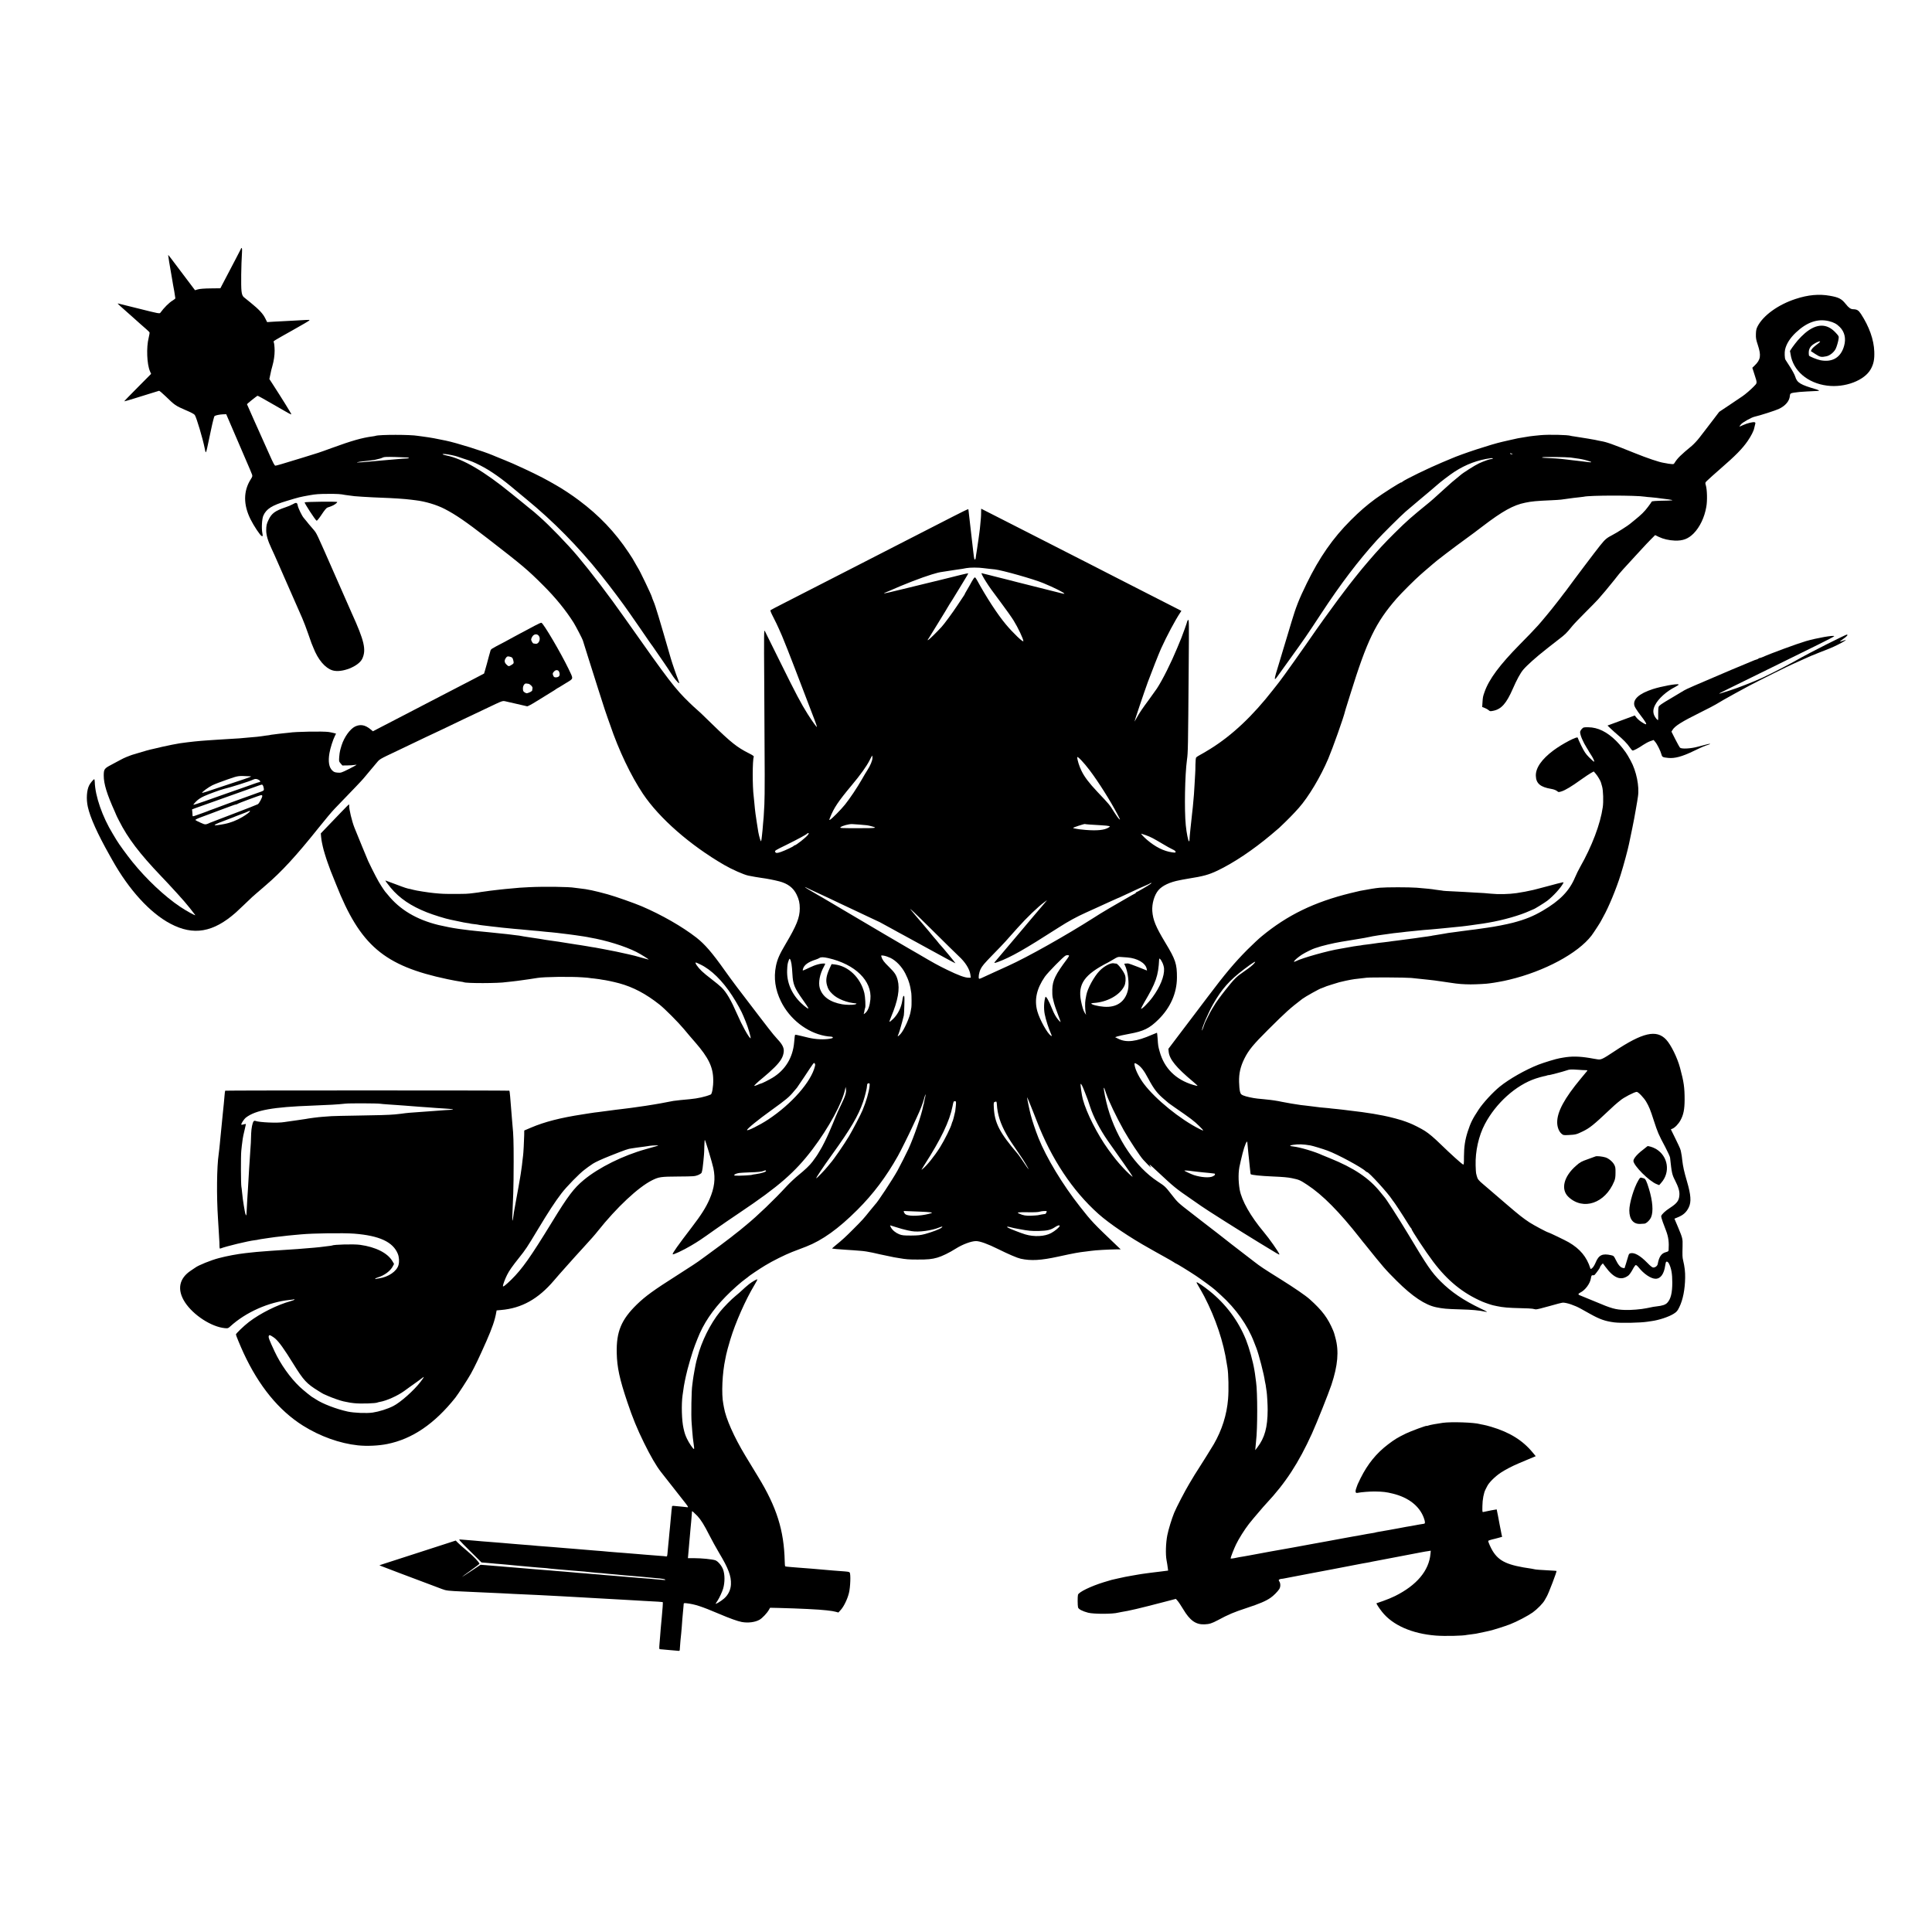 <?xml version="1.0" standalone="no"?>
<!DOCTYPE svg PUBLIC "-//W3C//DTD SVG 20010904//EN"
 "http://www.w3.org/TR/2001/REC-SVG-20010904/DTD/svg10.dtd">
<svg version="1.0" xmlns="http://www.w3.org/2000/svg"
 width="3300pt" height="3300pt" viewBox="0 0 3300 3300"
 preserveAspectRatio="xMidYMid meet">
<g transform="translate(0,3300) scale(0.1,-0.1)"
fill="#000000" stroke="none">
<path d="M4114 28747 c-5 -12 -42 -83 -81 -157 -115 -220 -220 -422 -246 -470
l-23 -44 -165 -2 c-106 -1 -182 -7 -216 -16 l-52 -15 -163 216 c-256 341 -293
389 -296 386 -2 -2 33 -221 52 -320 7 -38 16 -90 22 -129 3 -21 8 -48 10 -60
4 -20 13 -73 20 -108 6 -35 18 -114 19 -123 0 -5 -19 -22 -43 -36 -64 -38
-149 -123 -214 -212 -12 -16 -35 -12 -353 68 -187 46 -350 87 -363 90 -18 4
-13 -3 20 -32 24 -21 45 -40 48 -43 3 -3 43 -39 90 -80 47 -41 90 -79 96 -85
52 -48 179 -160 221 -196 28 -24 54 -50 57 -56 3 -7 -4 -50 -15 -95 -41 -163
-30 -447 22 -568 l20 -46 -231 -233 c-128 -128 -230 -234 -228 -236 2 -2 82
21 178 51 96 30 227 71 290 90 63 19 120 37 127 39 6 2 57 -41 114 -96 150
-147 170 -161 333 -231 95 -40 154 -71 163 -86 30 -44 137 -406 169 -567 13
-69 17 -78 24 -64 4 8 13 39 19 69 6 30 13 64 16 75 2 11 25 119 51 240 25
121 52 223 58 228 21 14 84 27 142 30 l58 2 198 -460 c247 -574 230 -534 243
-570 9 -27 7 -36 -23 -83 -126 -200 -127 -433 -2 -683 55 -111 163 -273 189
-284 21 -8 22 -3 12 51 -16 82 -7 242 17 296 51 116 147 176 397 251 221 67
222 67 400 99 94 17 160 22 305 22 163 1 215 -2 295 -18 11 -2 45 -6 75 -10
30 -4 69 -8 85 -11 40 -4 222 -16 315 -20 255 -10 372 -16 425 -20 33 -3 92
-8 130 -10 39 -3 81 -8 95 -10 14 -2 50 -7 80 -10 163 -19 357 -77 495 -148
191 -99 356 -212 735 -505 599 -464 680 -532 945 -797 213 -211 391 -431 524
-642 36 -58 151 -279 156 -300 2 -10 45 -146 95 -303 50 -157 127 -400 171
-540 91 -286 146 -455 159 -485 4 -11 23 -63 41 -115 147 -435 357 -874 562
-1180 280 -417 804 -876 1387 -1214 131 -76 332 -165 411 -182 54 -11 186 -35
224 -39 97 -13 202 -33 305 -59 146 -38 241 -110 297 -226 40 -82 54 -145 54
-237 -1 -158 -53 -289 -245 -613 -102 -172 -138 -255 -162 -370 -41 -205 -13
-403 86 -605 148 -301 440 -530 750 -589 36 -7 80 -12 98 -12 34 1 52 -20 24
-28 -86 -24 -234 -24 -352 -1 -14 3 -34 7 -45 9 -11 2 -67 16 -124 30 -57 14
-106 24 -108 22 -6 -5 -11 -41 -18 -130 -22 -260 -151 -472 -368 -604 -64 -39
-190 -102 -205 -102 -5 0 -22 -6 -38 -14 -16 -8 -40 -17 -54 -21 -24 -7 -23
-5 10 30 19 20 78 71 130 113 52 42 138 119 190 171 106 106 148 178 157 265
7 67 -22 126 -107 216 -34 36 -103 119 -153 185 -51 66 -122 158 -158 205
-346 450 -475 622 -584 776 -224 316 -345 455 -490 569 -242 188 -591 388
-934 535 -132 56 -448 167 -581 204 -226 62 -348 88 -476 101 -38 4 -78 9 -89
11 -86 17 -526 23 -780 10 -144 -7 -181 -10 -290 -21 -27 -3 -77 -7 -110 -10
-33 -3 -76 -8 -95 -10 -19 -3 -62 -8 -95 -11 -33 -3 -67 -8 -76 -9 -9 -2 -40
-6 -70 -10 -30 -3 -67 -8 -82 -11 -30 -6 -37 -7 -132 -19 -105 -13 -126 -14
-315 -14 -183 -1 -219 1 -355 14 -89 8 -311 43 -350 55 -16 5 -41 11 -55 14
-56 9 -92 21 -252 82 -92 35 -170 64 -173 64 -8 0 33 -57 90 -125 149 -179
345 -311 615 -418 113 -45 322 -110 410 -127 25 -5 87 -18 139 -29 51 -12 114
-24 140 -27 25 -3 48 -7 51 -9 3 -2 34 -6 70 -10 36 -4 67 -8 70 -10 3 -2 33
-6 65 -10 33 -4 71 -8 84 -10 14 -3 54 -7 90 -11 36 -3 73 -7 83 -9 9 -2 48
-6 85 -10 66 -6 107 -10 203 -20 25 -2 77 -7 115 -10 39 -3 86 -8 105 -10 19
-2 67 -7 106 -10 68 -5 119 -10 209 -20 22 -2 72 -7 110 -10 39 -4 81 -8 95
-10 14 -2 50 -6 80 -10 30 -3 72 -8 92 -11 21 -3 52 -7 70 -9 18 -2 51 -7 73
-10 50 -8 78 -12 135 -20 25 -3 52 -8 60 -10 8 -2 29 -7 45 -9 280 -48 595
-146 795 -246 75 -38 221 -129 208 -130 -4 0 -56 14 -115 31 -58 17 -114 32
-122 34 -9 2 -56 13 -106 25 -118 28 -293 64 -430 89 -60 11 -123 23 -140 26
-16 3 -46 8 -65 10 -19 3 -44 8 -56 10 -12 3 -39 7 -60 10 -21 3 -55 8 -74 12
-19 3 -44 7 -55 8 -11 1 -54 8 -95 15 -41 7 -84 14 -95 15 -11 1 -33 4 -50 8
-16 3 -50 9 -75 12 -25 3 -54 7 -65 9 -11 2 -42 7 -70 10 -84 12 -119 17 -135
21 -8 2 -35 7 -60 10 -25 3 -85 13 -135 20 -49 8 -108 17 -130 20 -22 4 -47 8
-55 10 -8 2 -42 7 -75 10 -33 3 -72 8 -86 11 -15 3 -49 7 -76 9 -27 2 -67 6
-89 9 -21 3 -68 8 -104 11 -36 4 -83 8 -105 11 -84 9 -132 13 -195 19 -103 10
-161 17 -265 31 -22 3 -52 7 -67 9 -84 11 -237 41 -338 65 -376 92 -662 263
-866 517 -22 26 -42 50 -45 53 -4 3 -34 48 -68 100 -50 76 -128 225 -222 422
-9 18 -196 474 -235 572 -43 108 -93 318 -89 374 1 12 -1 22 -4 22 -4 0 -61
-57 -128 -127 -67 -71 -174 -182 -238 -248 l-115 -120 5 -60 c3 -33 10 -78 15
-100 5 -22 11 -51 14 -65 8 -43 56 -202 83 -275 14 -38 32 -88 40 -110 7 -22
19 -51 25 -65 17 -40 24 -57 78 -194 413 -1046 820 -1393 1902 -1621 92 -19
191 -38 220 -41 29 -4 56 -8 60 -11 37 -21 599 -20 728 2 14 2 56 7 93 10 37
4 76 8 85 10 9 1 40 6 67 9 50 6 239 34 285 42 113 19 562 25 770 10 63 -4
117 -9 120 -11 3 -1 38 -6 78 -9 40 -4 78 -9 85 -11 7 -2 30 -6 52 -9 60 -7
189 -34 290 -61 239 -65 456 -179 690 -364 90 -71 319 -301 415 -416 93 -112
108 -129 195 -229 228 -262 306 -424 308 -641 2 -115 -20 -241 -42 -250 -96
-40 -221 -67 -356 -80 -134 -12 -214 -20 -285 -30 -14 -2 -61 -11 -105 -20
-44 -9 -91 -18 -105 -20 -14 -2 -63 -10 -110 -19 -74 -13 -205 -33 -345 -52
-22 -3 -51 -7 -65 -9 -14 -2 -50 -6 -80 -10 -30 -4 -66 -8 -80 -10 -14 -2 -52
-6 -85 -10 -32 -4 -66 -8 -75 -10 -8 -1 -42 -6 -75 -10 -32 -4 -67 -8 -77 -10
-9 -2 -43 -6 -75 -10 -32 -3 -98 -12 -148 -20 -49 -8 -103 -16 -120 -19 -380
-58 -653 -128 -885 -227 l-115 -49 -1 -78 c-1 -84 -14 -324 -19 -350 -1 -10
-6 -46 -10 -82 -3 -36 -8 -76 -10 -90 -2 -14 -6 -45 -10 -70 -3 -25 -8 -56
-10 -70 -3 -14 -7 -38 -9 -55 -10 -63 -46 -266 -75 -420 -32 -177 -40 -221
-47 -280 -3 -22 -8 -42 -11 -45 -5 -5 -2 96 14 465 4 94 7 339 7 545 0 339 -4
466 -19 608 -3 26 -7 74 -9 107 -11 137 -18 222 -21 260 -2 22 -7 83 -11 135
-4 52 -10 97 -14 100 -10 6 -4847 6 -4853 0 -3 -3 -8 -39 -11 -80 -5 -67 -17
-189 -31 -320 -4 -39 -26 -264 -41 -415 -2 -27 -7 -75 -10 -105 -3 -30 -7 -68
-9 -85 -1 -16 -5 -50 -9 -75 -33 -220 -38 -716 -12 -1110 2 -25 7 -106 11
-180 4 -74 9 -151 10 -170 2 -19 4 -64 4 -99 1 -56 3 -62 19 -56 93 37 471
128 584 141 29 3 56 8 59 10 4 2 27 6 50 9 24 3 85 12 134 20 88 13 120 17
240 30 33 4 71 8 85 10 14 2 61 7 105 10 44 4 98 9 120 11 207 19 719 26 905
12 431 -34 662 -141 745 -344 23 -56 28 -134 12 -192 -29 -107 -174 -206 -334
-228 -26 -3 -51 -8 -55 -11 -5 -2 -8 0 -8 5 0 5 19 15 43 22 112 33 217 111
258 192 l20 39 -27 46 c-82 140 -285 243 -553 280 -105 15 -452 6 -481 -12 -3
-2 -34 -6 -69 -10 -34 -4 -71 -8 -81 -10 -38 -7 -235 -25 -440 -40 -170 -12
-197 -14 -300 -20 -58 -4 -125 -8 -150 -10 -25 -2 -83 -6 -130 -10 -84 -6
-153 -12 -220 -20 -19 -2 -60 -7 -90 -10 -134 -15 -318 -49 -452 -85 -132 -34
-354 -124 -403 -163 -5 -4 -39 -26 -73 -49 -205 -135 -241 -329 -102 -543 143
-219 451 -419 680 -441 53 -5 57 -4 95 31 262 240 656 415 1013 451 37 3 70 8
74 11 5 2 8 0 8 -5 0 -5 -28 -16 -63 -26 -229 -63 -519 -207 -715 -357 -85
-65 -222 -197 -222 -213 0 -14 76 -198 131 -317 262 -565 602 -981 1014 -1240
292 -183 628 -304 940 -337 154 -16 351 -7 500 23 428 86 808 345 1163 791 48
61 212 314 265 409 69 125 140 273 267 560 96 218 145 360 167 490 3 17 6 31
6 32 1 0 36 4 77 7 351 30 634 188 902 503 40 48 138 159 217 247 136 153 165
185 285 316 148 162 193 213 246 280 325 408 692 751 927 869 118 59 151 63
453 65 260 2 278 3 332 24 33 14 59 31 63 42 12 37 22 101 30 195 3 39 8 88
10 110 3 22 5 88 6 148 2 59 5 107 8 107 9 0 128 -394 147 -485 37 -181 18
-333 -66 -528 -61 -141 -141 -268 -309 -487 -234 -306 -321 -429 -321 -453 0
-17 175 64 315 147 122 72 169 103 405 271 102 72 295 205 430 295 662 444
944 690 1239 1080 278 367 511 796 557 1026 l8 39 6 -35 c9 -59 -9 -119 -80
-265 -38 -77 -83 -176 -100 -220 -17 -44 -37 -93 -45 -110 -7 -16 -34 -79 -60
-140 -47 -109 -118 -252 -155 -310 -11 -16 -23 -37 -27 -45 -9 -20 -65 -101
-105 -153 -50 -65 -123 -135 -241 -231 -59 -48 -149 -133 -200 -188 -213 -232
-499 -506 -691 -663 -27 -22 -77 -63 -110 -91 -34 -27 -79 -63 -101 -79 -22
-17 -42 -33 -45 -36 -8 -9 -355 -268 -435 -324 -38 -27 -74 -53 -80 -58 -35
-29 -194 -134 -410 -271 -399 -253 -540 -356 -686 -497 -267 -261 -352 -465
-344 -829 5 -244 48 -445 181 -839 89 -266 169 -461 285 -696 111 -226 208
-393 289 -497 30 -38 93 -118 139 -177 46 -58 94 -119 107 -136 12 -16 70 -89
127 -162 93 -117 102 -131 78 -128 -14 2 -55 6 -91 10 -36 3 -89 8 -117 11
-40 5 -53 3 -54 -8 0 -7 -2 -20 -3 -28 -2 -8 -7 -51 -10 -95 -4 -44 -9 -96
-11 -115 -2 -19 -7 -69 -10 -110 -4 -41 -8 -86 -10 -100 -1 -14 -6 -63 -10
-110 -4 -47 -9 -92 -10 -100 -1 -8 -6 -56 -10 -107 -7 -85 -8 -91 -28 -88 -11
3 -59 7 -106 10 -47 3 -104 8 -126 10 -22 2 -74 6 -115 9 -41 4 -100 9 -130
11 -30 3 -91 8 -135 11 -44 3 -93 7 -110 9 -16 1 -70 5 -120 9 -49 4 -110 9
-135 11 -65 7 -166 15 -235 20 -56 4 -120 9 -240 20 -27 2 -86 7 -130 11 -44
3 -96 7 -115 9 -19 2 -73 6 -120 10 -47 3 -101 8 -120 10 -19 2 -78 7 -130 10
-52 3 -111 8 -130 10 -19 3 -66 7 -105 10 -38 3 -92 7 -120 9 -27 3 -88 7
-135 11 -47 3 -101 8 -120 10 -19 2 -71 7 -115 10 -44 3 -100 8 -125 10 -25 2
-81 7 -125 10 -75 5 -104 8 -237 20 -29 2 -84 7 -123 10 -38 3 -88 7 -109 9
-39 4 -38 3 160 -194 l199 -198 84 -7 c46 -3 98 -8 115 -10 17 -2 63 -7 101
-9 39 -3 90 -8 115 -10 25 -3 77 -8 115 -11 39 -4 86 -8 105 -10 19 -2 71 -7
115 -10 44 -3 91 -8 105 -10 14 -2 66 -6 115 -10 50 -3 109 -8 133 -10 23 -3
61 -7 85 -10 23 -2 74 -7 112 -10 81 -7 143 -12 240 -21 83 -8 102 -9 220 -18
50 -4 97 -9 105 -11 8 -2 60 -7 115 -11 55 -3 109 -8 120 -10 11 -2 54 -6 95
-9 41 -3 93 -7 115 -10 22 -2 72 -7 110 -11 73 -6 91 -8 215 -18 41 -4 98 -9
125 -11 93 -10 150 -15 210 -20 121 -10 160 -17 170 -27 9 -9 -22 -8 -170 7
-51 5 -150 14 -240 20 -38 3 -92 7 -120 10 -27 2 -84 7 -125 10 -41 3 -93 7
-115 10 -22 2 -76 6 -120 10 -44 3 -100 8 -125 10 -25 3 -79 7 -120 11 -90 6
-156 12 -230 19 -30 3 -89 7 -130 10 -41 3 -91 7 -110 10 -19 2 -71 7 -115 10
-44 3 -102 8 -130 10 -27 3 -79 7 -115 10 -100 7 -211 16 -251 20 -19 2 -73 7
-120 10 -46 4 -100 8 -119 10 -19 2 -73 6 -120 10 -47 3 -103 8 -125 10 -22 2
-74 7 -115 10 -41 3 -97 8 -125 10 -27 3 -87 7 -133 11 l-83 6 -160 -106 c-87
-58 -159 -104 -159 -102 0 2 68 52 150 111 82 59 150 110 150 113 0 23 -107
135 -212 222 -68 57 -139 119 -158 140 l-35 36 -160 -52 c-88 -28 -288 -93
-445 -144 -272 -87 -535 -173 -647 -209 l-52 -18 37 -15 c29 -13 475 -181 907
-343 33 -13 90 -34 127 -48 70 -27 107 -31 368 -42 74 -3 171 -8 215 -10 84
-4 273 -13 440 -20 55 -2 141 -7 190 -10 90 -5 255 -13 435 -20 98 -4 279 -14
385 -20 113 -7 290 -17 360 -20 39 -2 117 -6 175 -10 136 -8 316 -18 535 -30
50 -3 128 -8 175 -10 47 -3 123 -8 170 -10 229 -12 315 -17 320 -20 3 -2 3
-39 -1 -82 -3 -43 -10 -118 -14 -167 -4 -50 -8 -97 -10 -107 -2 -9 -6 -58 -10
-110 -3 -52 -8 -110 -10 -129 -2 -19 -7 -74 -10 -122 -7 -87 -6 -88 17 -89 13
0 30 -2 38 -3 8 -2 58 -6 110 -10 52 -4 114 -9 138 -12 36 -5 42 -3 43 13 4
69 20 258 25 283 2 14 6 66 10 115 3 50 7 106 9 125 2 19 7 69 10 110 4 41 8
91 10 110 2 19 4 41 4 48 1 9 14 11 49 7 143 -17 251 -52 548 -178 195 -83
322 -128 394 -142 109 -20 230 -4 305 39 47 28 125 110 158 167 l21 37 141 -3
c355 -9 706 -26 825 -41 92 -11 113 -14 156 -25 l45 -12 40 44 c53 58 114 184
140 289 25 98 33 330 12 351 -12 12 -24 14 -163 24 -47 3 -105 8 -130 10 -25
3 -76 7 -115 10 -78 6 -170 14 -230 20 -22 2 -80 7 -130 10 -49 4 -108 8 -130
10 -22 2 -76 7 -120 10 -43 3 -82 8 -84 11 -3 3 -6 42 -7 87 -12 526 -137 924
-454 1442 -57 94 -155 255 -218 359 -193 320 -334 636 -366 826 -3 19 -8 46
-11 60 -34 169 -18 528 35 770 5 25 12 56 14 70 6 33 39 155 71 260 86 286
261 681 410 928 32 51 54 96 51 99 -6 7 -88 -40 -141 -81 -33 -26 -91 -77
-165 -146 -9 -8 -38 -33 -65 -55 -72 -58 -201 -189 -266 -270 -167 -207 -316
-508 -385 -775 -8 -30 -16 -62 -19 -70 -12 -42 -54 -273 -60 -330 -4 -36 -8
-72 -10 -80 -14 -75 -22 -526 -11 -645 3 -27 8 -92 11 -144 4 -51 8 -101 10
-112 2 -10 6 -44 10 -76 3 -32 8 -70 11 -85 2 -16 1 -28 -3 -28 -15 0 -86 106
-119 176 -29 62 -39 91 -59 179 -30 128 -38 405 -16 562 23 164 26 182 40 248
6 28 14 64 17 80 24 119 113 422 154 525 10 25 31 77 45 115 97 251 257 491
482 720 107 110 266 251 343 305 19 13 37 27 40 31 10 12 196 138 290 194 124
76 340 183 460 230 52 20 160 62 240 92 277 108 553 306 875 628 270 269 492
564 692 920 41 72 196 384 237 475 16 36 51 112 79 170 70 150 107 243 133
340 13 47 23 76 23 65 1 -11 -3 -36 -8 -55 -6 -19 -12 -52 -16 -74 -3 -21 -7
-41 -10 -45 -2 -4 -6 -18 -8 -32 -28 -147 -155 -518 -249 -723 -27 -59 -155
-313 -188 -371 -86 -154 -346 -549 -379 -575 -3 -3 -44 -52 -91 -110 -109
-137 -131 -161 -280 -310 -133 -134 -194 -190 -303 -278 -37 -30 -66 -56 -65
-58 4 -3 98 -12 223 -20 55 -3 116 -7 137 -9 20 -2 77 -7 128 -10 50 -3 142
-17 203 -31 62 -14 119 -27 128 -29 134 -29 210 -45 239 -50 19 -3 60 -10 90
-15 115 -20 160 -24 310 -24 177 -1 247 6 341 33 80 23 204 83 316 154 114 72
263 128 344 128 65 1 201 -48 378 -136 177 -88 327 -152 386 -165 175 -38 343
-29 640 36 275 60 346 73 480 88 33 4 71 9 85 11 59 10 308 24 434 25 l69 0
-59 56 c-411 392 -435 417 -637 674 -298 378 -573 834 -708 1171 -51 128 -109
301 -134 399 -21 81 -65 294 -61 297 2 2 27 -56 56 -129 28 -73 58 -146 65
-163 7 -16 27 -68 45 -115 249 -645 609 -1188 1051 -1583 188 -168 540 -406
879 -594 30 -17 73 -41 95 -54 22 -12 96 -54 165 -92 69 -38 137 -78 152 -88
14 -11 29 -19 32 -19 9 0 229 -135 346 -213 97 -65 283 -201 322 -237 9 -8 54
-49 100 -90 258 -233 458 -515 567 -800 18 -47 36 -94 41 -105 40 -101 132
-456 145 -562 2 -11 5 -29 8 -40 3 -10 9 -42 12 -72 4 -30 9 -63 11 -75 6 -31
18 -232 17 -306 -1 -301 -50 -478 -176 -643 l-36 -47 5 58 c2 31 7 75 9 97 26
209 26 837 0 1010 -2 17 -7 50 -10 75 -3 25 -7 59 -10 75 -3 17 -7 41 -9 55
-25 151 -88 376 -143 515 -131 326 -345 612 -628 838 -101 80 -203 149 -215
145 -5 -2 9 -31 31 -65 21 -35 66 -114 99 -176 194 -374 331 -781 385 -1152 4
-22 8 -51 11 -65 18 -103 24 -382 11 -535 -22 -271 -104 -530 -244 -773 -29
-51 -216 -350 -279 -447 -21 -33 -43 -68 -49 -77 -5 -10 -46 -77 -90 -150 -76
-127 -219 -402 -259 -498 -41 -100 -98 -286 -117 -383 -26 -131 -32 -327 -13
-427 8 -41 17 -98 20 -126 l7 -51 -64 -8 c-35 -4 -71 -8 -79 -10 -8 -1 -42 -5
-75 -9 -33 -3 -69 -8 -81 -10 -11 -2 -45 -7 -75 -10 -30 -3 -65 -8 -79 -11
-14 -3 -38 -7 -55 -9 -16 -2 -68 -11 -115 -20 -47 -8 -96 -17 -110 -20 -14 -2
-68 -14 -120 -26 -52 -12 -102 -23 -110 -25 -8 -2 -69 -20 -135 -40 -221 -68
-430 -169 -442 -215 -8 -30 -7 -181 1 -215 8 -31 73 -65 171 -91 97 -25 421
-25 515 1 8 2 31 7 50 10 141 22 307 61 740 174 l195 51 30 -34 c17 -19 59
-83 95 -142 115 -194 216 -265 364 -259 83 3 126 17 226 70 186 100 274 137
490 208 225 74 331 119 413 176 49 33 119 104 148 148 23 35 24 96 2 129 -14
22 -14 27 -2 35 8 5 21 9 29 10 8 0 24 2 35 4 140 28 367 71 475 91 195 37
331 63 365 69 17 3 134 26 260 50 127 24 244 46 260 50 17 3 45 8 64 11 18 3
43 8 55 10 11 3 32 7 46 10 93 18 413 79 498 95 89 17 274 52 340 65 54 10 80
15 119 20 l42 7 -5 -54 c-26 -288 -235 -536 -604 -720 -52 -26 -144 -64 -205
-85 -60 -20 -111 -38 -113 -39 -6 -5 45 -84 96 -148 179 -226 510 -372 917
-404 152 -12 472 -5 535 12 8 2 40 6 70 9 30 4 66 8 80 11 60 12 78 15 130 27
30 6 57 12 60 13 3 1 21 5 40 9 74 17 267 78 354 112 120 47 304 144 386 202
78 56 178 158 205 210 10 20 26 48 35 62 28 44 175 429 167 437 -2 2 -51 5
-108 8 -148 7 -262 16 -270 21 -4 2 -24 6 -45 9 -412 58 -558 124 -669 305
-31 51 -75 150 -75 169 0 7 53 24 114 37 10 2 42 10 71 19 l53 15 -9 37 c-4
21 -11 54 -14 73 -3 19 -8 42 -10 50 -2 8 -6 29 -9 45 -10 59 -49 260 -51 263
-2 2 -162 -29 -223 -43 -23 -6 -23 -6 -21 102 1 110 24 227 53 281 8 15 20 38
26 51 29 64 136 171 236 237 74 49 201 115 299 156 22 9 98 41 168 71 l129 54
-53 64 c-170 206 -393 345 -707 438 -54 16 -116 32 -138 35 -21 4 -46 8 -54
11 -99 29 -487 42 -635 22 -105 -15 -222 -36 -249 -47 -14 -5 -26 -8 -26 -5 0
10 -271 -90 -354 -130 -147 -72 -191 -99 -306 -186 -200 -152 -347 -333 -469
-576 -28 -56 -51 -104 -51 -107 0 -2 -5 -17 -12 -33 -33 -82 -31 -121 7 -113
63 13 221 26 305 24 129 -2 191 -9 299 -36 268 -65 455 -211 530 -411 26 -71
27 -102 4 -104 -16 -1 -126 -21 -216 -38 -15 -2 -55 -10 -90 -15 -34 -6 -93
-17 -132 -25 -38 -7 -86 -16 -105 -19 -19 -3 -46 -8 -60 -11 -35 -7 -128 -23
-174 -30 -21 -3 -41 -7 -45 -9 -3 -3 -26 -7 -49 -11 -39 -5 -155 -26 -222 -39
-14 -3 -65 -12 -115 -20 -49 -9 -101 -18 -115 -21 -14 -3 -38 -8 -55 -10 -16
-3 -138 -26 -270 -50 -132 -24 -253 -46 -270 -49 -30 -5 -232 -42 -271 -50
-12 -2 -37 -7 -55 -10 -66 -10 -705 -126 -749 -136 -25 -5 -63 -12 -85 -15
-69 -11 -98 -16 -162 -30 -35 -7 -63 -9 -63 -4 0 18 55 160 93 239 47 98 146
255 220 350 43 55 86 106 242 288 11 13 36 41 55 61 329 351 553 696 780 1196
87 193 281 680 331 828 111 334 132 578 69 807 -23 85 -23 86 -37 120 -91 217
-186 344 -402 538 -69 62 -260 193 -487 335 -309 193 -353 222 -470 313 -56
44 -164 126 -239 184 -75 58 -142 110 -149 115 -6 6 -60 48 -121 95 -60 46
-112 87 -115 90 -3 3 -32 25 -65 50 -33 25 -121 93 -197 152 -75 58 -152 118
-170 132 -239 185 -240 185 -348 324 -105 135 -110 139 -236 222 -373 244
-697 722 -850 1253 -35 121 -78 336 -69 345 5 5 6 4 39 -94 42 -126 173 -400
301 -629 85 -153 285 -456 334 -506 9 -8 32 -33 52 -55 19 -21 46 -48 59 -59
l24 -20 -18 29 c-29 45 -10 31 134 -104 274 -256 307 -283 571 -464 85 -58
159 -109 164 -114 55 -42 692 -445 995 -629 129 -78 261 -158 292 -177 41 -25
55 -30 51 -18 -16 43 -175 270 -266 377 -226 270 -377 535 -412 726 -26 150
-25 317 5 429 5 19 11 46 13 60 3 14 17 72 31 128 36 144 81 243 82 185 1 -22
14 -157 19 -198 2 -16 6 -58 10 -92 3 -35 8 -80 10 -100 3 -21 7 -62 10 -92 2
-29 6 -55 8 -57 14 -14 165 -30 372 -39 187 -8 260 -15 330 -29 125 -26 140
-32 263 -113 264 -173 549 -461 907 -917 17 -21 38 -48 47 -60 10 -11 21 -25
26 -31 333 -415 350 -434 551 -635 266 -265 484 -410 672 -449 117 -24 178
-30 404 -36 215 -6 325 -16 440 -41 45 -10 27 3 -82 54 -298 143 -506 284
-688 467 -154 155 -226 260 -555 810 -168 279 -384 615 -409 635 -3 3 -31 37
-62 76 -192 240 -451 414 -864 581 -60 24 -119 48 -130 53 -123 58 -382 135
-494 147 -70 7 -71 18 -4 28 91 14 175 11 297 -10 40 -7 217 -61 292 -89 174
-64 587 -288 650 -351 8 -8 19 -15 24 -15 31 0 359 -360 429 -470 8 -14 18
-27 22 -30 10 -8 179 -266 239 -365 30 -49 58 -91 63 -93 4 -2 7 -8 7 -13 0
-23 244 -393 369 -558 245 -326 509 -541 841 -684 43 -19 158 -58 185 -63 11
-2 40 -8 65 -14 102 -22 195 -30 415 -35 88 -1 174 -6 190 -9 17 -4 41 -9 55
-11 15 -3 111 20 232 55 113 33 219 60 235 60 68 -1 200 -46 301 -102 32 -17
107 -59 167 -93 162 -90 250 -121 405 -142 111 -15 448 -8 570 11 14 3 44 7
67 10 127 16 301 74 383 127 50 32 63 47 94 111 62 125 97 305 100 503 2 99
-8 185 -35 299 -12 49 -13 78 -9 246 3 120 1 130 -75 313 l-64 151 56 23 c96
39 149 87 189 170 45 93 37 212 -30 441 -51 175 -68 251 -82 370 -2 26 -7 56
-8 67 -2 11 -7 38 -11 60 -9 53 -9 55 -98 238 l-77 157 24 10 c43 16 105 80
140 144 52 94 70 187 71 351 0 210 -13 304 -78 545 -46 173 -155 394 -237 482
-165 177 -401 123 -890 -203 -194 -129 -223 -142 -278 -134 -26 5 -54 9 -62
10 -8 2 -44 7 -80 14 -177 29 -310 31 -450 6 -14 -3 -39 -7 -57 -10 -58 -9
-268 -73 -364 -110 -222 -87 -498 -243 -662 -376 -118 -96 -283 -275 -359
-390 -107 -162 -138 -225 -188 -378 -45 -140 -63 -256 -64 -423 0 -130 -2
-145 -16 -138 -32 17 -210 178 -380 343 -114 111 -196 181 -270 229 -60 39
-213 117 -270 137 -19 7 -44 17 -55 21 -64 27 -278 84 -390 105 -16 3 -41 8
-55 10 -14 3 -40 8 -59 11 -18 3 -43 8 -55 10 -63 12 -304 45 -436 59 -30 3
-66 8 -80 10 -14 2 -54 6 -90 10 -36 3 -81 8 -100 10 -33 5 -55 7 -200 20 -30
3 -66 8 -80 10 -14 2 -50 7 -80 10 -30 4 -71 8 -90 11 -19 2 -55 7 -80 9 -58
7 -273 43 -325 55 -39 9 -74 15 -132 24 -27 5 -76 10 -180 21 -27 3 -73 7
-103 10 -84 9 -196 34 -244 54 -39 17 -44 24 -56 68 -7 26 -14 100 -15 163 -4
143 23 261 90 397 72 145 150 240 404 493 315 313 371 363 586 528 50 38 308
182 327 182 3 0 23 8 44 17 22 9 41 17 44 18 3 1 43 14 90 29 97 32 161 49
240 65 127 26 148 29 355 51 84 8 656 5 760 -4 73 -7 247 -25 295 -31 75 -8
146 -17 160 -20 8 -2 38 -6 65 -9 28 -4 95 -14 150 -22 132 -21 218 -27 345
-28 104 0 286 10 325 18 11 2 43 7 70 10 28 4 57 9 65 11 8 2 33 6 55 10 22 3
87 17 145 31 600 143 1172 450 1405 754 37 49 165 246 165 255 0 1 16 32 36
67 90 158 224 482 297 718 52 165 124 435 141 520 2 14 12 59 21 100 21 98 55
264 69 340 2 14 13 77 25 140 11 63 23 131 26 150 3 19 9 58 13 85 27 172 -27
437 -126 615 -14 25 -34 61 -45 80 -36 66 -130 185 -202 256 -156 154 -311
230 -474 232 -81 1 -85 0 -113 -30 -15 -16 -28 -40 -28 -52 0 -53 49 -168 116
-274 19 -29 34 -54 34 -57 0 -2 12 -21 26 -42 42 -61 76 -133 63 -133 -7 0
-44 33 -84 73 -61 62 -82 94 -134 198 -33 69 -61 130 -61 137 0 35 -259 -99
-416 -216 -200 -149 -305 -300 -300 -434 4 -130 77 -192 263 -223 44 -7 85
-23 106 -42 16 -15 22 -15 71 0 65 21 173 86 331 200 66 47 142 98 169 113
l49 27 34 -39 c30 -34 82 -121 89 -149 2 -5 11 -37 20 -70 19 -65 25 -259 11
-353 -41 -287 -184 -665 -387 -1022 -27 -47 -65 -125 -86 -175 -97 -232 -258
-398 -554 -571 -161 -94 -296 -149 -504 -204 -102 -27 -326 -71 -436 -85 -25
-3 -56 -8 -70 -10 -14 -2 -45 -7 -70 -10 -25 -3 -56 -8 -70 -10 -14 -2 -51 -7
-83 -10 -32 -4 -66 -8 -75 -10 -10 -2 -45 -6 -77 -10 -33 -4 -68 -9 -79 -11
-10 -2 -44 -6 -75 -10 -31 -3 -65 -8 -76 -10 -11 -3 -36 -7 -55 -10 -19 -2
-46 -7 -60 -10 -32 -6 -65 -11 -115 -19 -22 -3 -47 -7 -55 -10 -8 -2 -37 -6
-65 -10 -27 -3 -77 -10 -110 -15 -33 -5 -76 -11 -95 -14 -47 -7 -267 -36 -310
-41 -78 -9 -126 -16 -150 -20 -14 -2 -54 -7 -90 -11 -36 -3 -72 -7 -80 -9 -8
-1 -40 -6 -70 -10 -30 -4 -62 -9 -70 -10 -8 -2 -44 -6 -80 -10 -36 -4 -67 -8
-70 -10 -3 -1 -32 -6 -65 -9 -33 -4 -67 -9 -75 -11 -8 -2 -31 -6 -50 -9 -19
-3 -60 -10 -90 -16 -30 -6 -71 -13 -90 -16 -195 -30 -645 -156 -753 -211 -81
-41 -5 41 103 112 56 36 191 102 224 110 6 1 18 5 26 8 73 28 292 80 421 101
19 3 77 12 129 21 52 9 106 18 120 20 85 13 220 37 250 45 19 5 53 11 75 14
22 3 49 7 60 10 11 2 43 7 70 10 28 4 64 9 80 11 86 13 117 17 245 30 36 4 72
9 80 10 8 2 53 6 100 10 47 4 92 8 100 10 8 2 53 6 100 10 47 3 99 8 115 9 17
2 66 6 110 10 44 4 96 9 115 11 19 2 60 6 90 9 126 12 177 17 210 21 19 3 58
7 85 10 28 4 61 8 75 10 14 2 61 9 105 15 44 6 92 12 108 15 15 3 55 10 90 15
253 43 540 125 705 201 35 16 65 29 67 29 12 0 187 109 235 145 101 78 229
218 272 299 9 17 8 18 -23 12 -19 -3 -118 -29 -221 -57 -102 -27 -195 -52
-205 -54 -10 -3 -38 -9 -63 -16 -69 -17 -200 -42 -285 -54 -131 -19 -311 -23
-435 -10 -100 10 -132 12 -290 20 -74 4 -151 8 -170 10 -19 2 -107 6 -195 10
-88 4 -162 8 -165 10 -3 1 -30 6 -61 9 -31 4 -65 8 -75 10 -45 9 -165 21 -314
33 -132 10 -517 10 -630 0 -70 -6 -177 -23 -335 -53 -11 -2 -86 -20 -165 -39
-622 -153 -1081 -376 -1520 -739 -47 -38 -155 -140 -241 -225 -219 -220 -383
-415 -685 -816 -67 -88 -167 -221 -223 -295 -56 -74 -179 -236 -273 -360
l-170 -225 5 -51 c13 -127 130 -271 415 -508 45 -38 80 -71 78 -73 -2 -3 -37
5 -77 17 -296 89 -492 284 -570 568 -26 92 -27 103 -35 225 -4 53 -9 97 -11
97 -3 0 -39 -15 -81 -33 -274 -120 -440 -140 -580 -70 l-54 27 38 13 c20 7
112 27 203 44 247 45 345 93 498 244 205 202 315 450 317 715 1 237 -23 308
-200 601 -161 267 -210 385 -221 538 -8 125 34 272 103 354 66 79 197 141 364
172 14 3 36 7 50 10 14 3 54 10 90 16 267 42 356 67 506 138 277 132 608 354
913 610 68 57 132 111 141 120 146 138 245 239 337 343 166 188 371 531 502
840 77 182 262 702 286 808 2 8 8 29 13 45 6 17 40 126 76 243 288 927 434
1228 795 1642 78 89 311 322 401 400 34 30 68 60 74 65 6 6 40 35 76 65 36 30
67 57 70 60 27 29 372 292 550 420 80 58 213 156 295 220 339 259 526 363 726
403 113 24 195 31 444 42 72 3 148 8 170 11 52 6 183 24 213 29 13 2 53 7 90
10 37 4 74 8 82 10 97 26 900 26 1050 1 14 -3 59 -7 100 -10 41 -4 86 -8 100
-10 14 -2 50 -7 80 -11 205 -24 233 -32 120 -35 -230 -5 -284 -8 -288 -20 -2
-6 -30 -46 -62 -88 -63 -84 -115 -134 -230 -227 -41 -33 -77 -62 -80 -65 -18
-19 -228 -153 -290 -184 -106 -55 -130 -74 -218 -184 -69 -85 -445 -583 -587
-778 -11 -15 -25 -32 -30 -38 -6 -6 -22 -27 -35 -46 -13 -19 -27 -37 -30 -40
-3 -3 -34 -42 -68 -87 -66 -87 -252 -312 -311 -377 -94 -102 -171 -183 -313
-326 -342 -348 -524 -592 -600 -810 -28 -79 -29 -87 -35 -176 l-5 -80 44 -17
c25 -10 55 -27 67 -38 21 -20 27 -20 77 -10 139 27 226 126 335 376 67 154
130 270 179 327 61 72 221 216 384 343 22 17 44 35 50 40 6 6 72 57 146 114
147 113 148 115 260 251 24 30 124 134 220 230 97 96 196 198 220 225 85 96
170 198 235 280 17 21 35 43 40 49 6 6 23 29 40 51 39 53 153 181 310 349 17
18 70 76 119 129 49 54 120 129 158 167 l70 70 61 -30 c77 -37 174 -60 275
-64 138 -5 230 30 322 123 105 107 185 273 216 454 19 105 14 292 -8 367 -13
43 -13 45 17 75 27 27 136 125 234 210 256 222 374 342 464 473 58 84 103 173
111 218 3 16 10 44 15 62 8 27 7 34 -6 39 -25 10 -130 -16 -197 -47 -33 -16
-62 -27 -64 -26 -2 2 11 20 28 40 30 34 178 117 230 128 93 21 357 106 415
133 111 53 179 132 188 220 5 52 4 51 167 70 27 3 200 13 318 18 26 1 10 13
-35 27 -270 78 -327 112 -358 216 -10 33 -50 107 -90 169 -39 61 -75 115 -78
122 -13 22 -17 124 -6 171 22 98 85 197 185 292 188 177 370 240 562 195 83
-20 135 -47 188 -101 82 -82 109 -196 74 -320 -54 -198 -197 -286 -401 -248
-62 12 -198 67 -200 82 -13 94 10 148 83 196 55 36 114 57 107 38 -2 -5 -32
-31 -66 -56 -34 -25 -69 -58 -77 -74 l-15 -29 78 -51 c80 -52 100 -56 188 -38
59 12 127 67 158 126 18 35 45 128 51 176 5 39 3 44 -51 102 -149 161 -325
159 -522 -7 -37 -31 -94 -88 -126 -126 -64 -76 -138 -180 -132 -186 2 -2 6
-24 10 -49 41 -280 290 -495 625 -537 303 -39 636 87 744 280 50 89 66 169 61
302 -7 203 -87 427 -228 643 -42 63 -67 78 -132 80 -44 1 -76 24 -130 92 -68
86 -119 112 -269 138 -184 33 -372 16 -584 -54 -298 -97 -553 -281 -650 -468
-21 -41 -27 -67 -29 -132 -2 -70 3 -96 34 -190 58 -177 47 -249 -55 -347 l-40
-39 34 -106 c53 -165 54 -149 -13 -218 -52 -53 -138 -127 -189 -162 -11 -7
-104 -70 -208 -140 l-190 -127 -115 -151 c-64 -83 -126 -164 -138 -180 -23
-31 -34 -44 -84 -109 -36 -47 -97 -112 -130 -140 -190 -157 -244 -210 -293
-288 -16 -27 -20 -28 -69 -22 -29 3 -59 7 -67 10 -8 2 -31 6 -51 9 -77 11
-284 81 -499 168 -384 155 -479 188 -576 204 -21 3 -42 8 -45 9 -9 6 -317 58
-414 71 -22 2 -46 7 -53 9 -51 18 -374 25 -517 12 -184 -18 -190 -19 -385 -53
-14 -3 -74 -16 -135 -30 -60 -14 -118 -27 -127 -29 -197 -44 -699 -209 -883
-290 -16 -7 -86 -37 -155 -65 -226 -94 -634 -293 -674 -328 -10 -10 -19 -15
-20 -12 -3 11 -318 -189 -444 -282 -150 -111 -267 -212 -418 -363 -305 -304
-537 -637 -753 -1080 -133 -272 -184 -402 -261 -660 -34 -115 -68 -228 -75
-250 -7 -22 -36 -119 -65 -215 -28 -96 -62 -209 -75 -250 -87 -277 -90 -309
-16 -202 22 31 128 179 235 327 211 293 262 366 501 730 336 512 633 903 955
1259 90 100 399 407 490 487 47 41 153 131 235 199 83 68 152 126 155 130 3 3
32 28 65 55 33 28 71 60 85 73 47 44 225 179 295 224 196 127 398 202 623 232
17 2 32 0 32 -5 0 -5 -9 -9 -20 -9 -29 0 -132 -36 -217 -75 -69 -32 -276 -163
-318 -202 -11 -10 -43 -36 -70 -58 -51 -40 -81 -66 -190 -165 -200 -182 -240
-217 -264 -236 -331 -270 -378 -311 -599 -529 -159 -157 -291 -299 -445 -479
-99 -116 -121 -143 -175 -210 -31 -39 -62 -78 -69 -86 -66 -83 -108 -137 -159
-205 -32 -44 -61 -82 -64 -85 -3 -3 -20 -25 -38 -50 -18 -25 -56 -77 -85 -116
-61 -83 -62 -84 -174 -239 -47 -66 -105 -147 -128 -180 -195 -284 -580 -827
-635 -895 -11 -14 -57 -73 -103 -131 -349 -448 -699 -778 -1072 -1010 -66 -41
-145 -88 -175 -103 -30 -16 -60 -35 -67 -43 -7 -9 -12 -56 -13 -121 0 -59 -2
-134 -5 -167 -2 -33 -6 -112 -10 -175 -8 -145 -13 -211 -20 -277 -3 -29 -7
-79 -10 -110 -3 -32 -8 -80 -12 -108 -3 -27 -7 -61 -8 -75 -5 -57 -16 -157
-20 -185 -7 -64 -18 -181 -17 -197 0 -10 -3 -18 -8 -18 -13 0 -42 141 -55 275
-26 262 -15 856 20 1115 18 128 19 176 30 1604 6 731 5 799 -9 787 -9 -8 -16
-18 -16 -24 0 -11 -82 -240 -100 -282 -5 -11 -37 -87 -70 -170 -104 -252 -251
-547 -348 -695 -20 -30 -80 -113 -132 -185 -118 -159 -167 -232 -210 -310 -18
-33 -36 -63 -39 -68 -9 -9 161 495 226 673 62 168 189 490 225 570 101 222
241 485 331 620 l17 26 -178 91 c-97 50 -298 152 -447 228 -148 76 -360 184
-470 240 -110 56 -310 159 -445 228 -390 198 -729 372 -945 482 -110 56 -365
186 -567 289 l-368 187 -1 -63 c0 -35 -2 -79 -4 -98 -2 -19 -6 -69 -10 -110
-3 -41 -10 -102 -15 -135 -5 -33 -12 -82 -15 -110 -10 -77 -13 -95 -25 -170
-6 -38 -14 -87 -17 -108 -3 -21 -6 -46 -7 -55 -2 -9 -8 -18 -14 -20 -6 -2 -13
20 -17 55 -4 32 -8 69 -10 83 -2 14 -7 52 -10 85 -3 33 -10 92 -15 130 -8 61
-29 246 -47 410 -2 28 -6 59 -8 70 -2 11 -4 24 -4 28 -1 5 -121 -53 -268 -129
-512 -262 -659 -337 -818 -419 -151 -78 -316 -162 -825 -423 -350 -178 -801
-410 -1250 -640 -113 -57 -210 -109 -217 -114 -8 -6 5 -40 47 -121 32 -62 75
-150 95 -197 21 -47 45 -103 55 -125 21 -47 163 -406 192 -485 11 -30 24 -64
29 -75 7 -17 178 -463 333 -870 25 -65 43 -121 41 -123 -5 -6 -82 101 -158
221 -111 175 -204 351 -466 882 -136 275 -255 516 -265 535 -16 33 -17 -6 -11
-920 10 -1560 10 -1846 2 -2040 -5 -102 -10 -198 -12 -215 -2 -16 -6 -66 -10
-110 -3 -44 -8 -93 -9 -110 -2 -16 -7 -64 -11 -105 -4 -41 -10 -81 -14 -88 -6
-11 -32 74 -47 153 -9 50 -43 275 -49 320 -3 28 -8 66 -10 85 -3 19 -7 67 -10
105 -3 39 -8 84 -10 100 -23 173 -22 619 1 679 4 11 -18 27 -88 62 -196 99
-300 181 -621 494 -207 202 -208 202 -267 254 -25 21 -79 71 -120 111 -251
243 -344 364 -1102 1440 -279 396 -568 776 -810 1065 -172 205 -492 535 -653
675 -44 38 -85 74 -91 80 -6 5 -25 21 -43 35 -18 14 -38 30 -44 35 -7 6 -59
49 -117 96 -58 47 -141 114 -184 149 -463 379 -831 595 -1113 651 -72 15 -84
29 -20 24 45 -3 179 -31 212 -44 11 -5 56 -20 100 -34 139 -44 177 -60 290
-117 175 -89 369 -225 604 -425 20 -17 101 -84 181 -150 462 -379 887 -810
1276 -1296 166 -207 381 -494 492 -656 7 -10 76 -110 155 -223 78 -113 155
-226 172 -250 16 -25 32 -47 35 -50 4 -3 40 -54 81 -115 42 -60 107 -155 145
-210 38 -55 92 -136 119 -180 49 -79 120 -165 136 -165 4 0 -3 27 -17 61 -31
76 -99 274 -124 359 -199 688 -262 899 -295 975 -16 37 -27 67 -30 80 -9 37
-212 461 -235 490 -4 6 -19 30 -32 55 -55 100 -71 125 -130 213 -233 350 -504
634 -847 890 -119 90 -289 202 -391 259 -25 14 -77 44 -116 66 -132 75 -350
182 -619 302 -35 16 -234 98 -290 120 -11 4 -36 15 -55 23 -164 70 -618 212
-805 251 -124 26 -175 36 -205 41 -19 3 -60 10 -90 15 -30 5 -77 12 -105 15
-27 3 -61 8 -75 10 -124 23 -654 23 -722 1 -7 -3 -31 -7 -53 -10 -181 -24
-351 -72 -705 -201 -209 -77 -236 -85 -485 -161 -348 -107 -450 -137 -469
-138 -15 -1 -36 39 -107 199 -49 110 -96 214 -103 230 -8 17 -42 93 -76 170
-34 77 -72 160 -83 185 -60 135 -117 263 -117 265 0 8 171 145 181 145 7 0
116 -60 243 -134 302 -175 327 -189 333 -182 5 4 -154 261 -323 522 l-52 80
15 70 c8 38 16 76 18 84 1 8 10 40 19 70 25 89 38 180 38 260 -1 72 -8 135
-17 151 -8 11 10 22 315 193 162 90 296 169 298 175 2 7 -16 9 -60 6 -35 -2
-115 -7 -178 -10 -207 -10 -274 -14 -381 -20 l-105 -7 -33 66 c-38 78 -107
151 -250 267 -57 46 -109 89 -116 94 -21 18 -33 49 -39 105 -10 92 -6 433 9
667 4 67 -4 85 -21 50z m21711 -3497 c19 -8 19 -9 -2 -9 -12 -1 -25 4 -28 9
-7 12 2 12 30 0z m-18868 -64 c44 -4 35 -16 -13 -17 -27 -1 -58 -3 -69 -4 -20
-3 -116 -11 -235 -20 -36 -3 -83 -7 -105 -9 -47 -5 -172 -16 -235 -21 -25 -2
-81 -7 -125 -11 -135 -11 -82 6 65 21 66 7 139 16 160 20 70 15 116 28 139 40
21 11 62 13 211 9 102 -3 195 -7 207 -8z m19868 -1 c28 -4 91 -13 142 -20 79
-13 116 -22 202 -51 8 -2 12 -7 9 -9 -4 -4 -44 0 -198 20 -19 2 -78 9 -130 15
-52 6 -108 13 -125 15 -68 9 -214 20 -350 25 -41 2 -45 3 -25 10 26 8 390 4
475 -5z m-10020 -1890 c17 -2 55 -6 85 -10 30 -3 78 -8 105 -11 129 -15 659
-165 825 -234 187 -77 360 -164 360 -181 0 -3 -24 0 -52 8 -62 16 -726 183
-748 188 -8 2 -87 22 -175 45 -88 23 -169 43 -180 45 -11 3 -73 18 -138 35
-65 16 -120 30 -122 30 -8 0 32 -77 73 -140 62 -98 93 -142 258 -362 89 -119
186 -256 216 -305 75 -120 168 -317 168 -354 0 -29 -177 139 -300 287 -141
168 -335 466 -491 753 -13 25 -29 46 -35 48 -12 4 -32 -26 -92 -137 -20 -36
-46 -82 -59 -102 -13 -21 -23 -40 -23 -43 0 -3 -8 -18 -19 -33 -10 -15 -60
-90 -111 -167 -82 -124 -224 -317 -269 -365 -80 -87 -190 -195 -215 -213 -30
-21 -29 -17 5 33 9 14 70 112 135 219 66 107 129 210 141 230 13 20 26 43 30
51 4 8 23 40 42 70 20 30 41 64 48 75 6 11 63 103 125 204 131 214 149 244
144 248 -2 2 -57 -10 -122 -26 -100 -26 -583 -144 -635 -156 -8 -2 -163 -40
-344 -84 -180 -45 -330 -79 -333 -76 -3 2 4 8 14 11 10 4 44 18 74 31 243 109
554 229 725 281 99 30 123 36 200 47 39 5 143 21 195 30 14 2 48 7 75 11 28 3
82 12 120 20 64 12 210 12 300 -1z m-1903 -3241 c0 -44 -35 -129 -85 -206 -19
-29 -63 -102 -97 -163 -81 -141 -202 -322 -286 -427 -67 -84 -222 -241 -255
-259 -18 -9 -18 -8 0 38 64 163 139 275 367 548 151 180 257 329 305 424 24
49 45 87 47 86 2 -2 3 -20 4 -41z m3709 -209 c150 -198 353 -520 474 -750 49
-93 54 -106 31 -85 -15 14 -56 70 -90 125 -76 123 -72 118 -282 340 -141 150
-220 253 -271 358 -39 77 -73 189 -73 233 1 26 113 -91 211 -221z m-3926 -930
c119 -9 135 -11 196 -27 116 -31 96 -34 -226 -34 -286 0 -314 1 -300 15 24 25
144 57 200 55 28 -2 86 -6 130 -9z m3929 1 c42 -3 130 -8 194 -12 64 -3 125
-10 137 -14 18 -7 17 -9 -15 -28 -67 -41 -193 -53 -384 -38 -50 5 -98 9 -107
11 -9 2 -38 7 -63 10 -25 4 -46 10 -46 14 0 8 192 71 201 66 3 -2 40 -6 83 -9z
m-4813 -175 c-33 -45 -205 -181 -230 -181 -5 0 -11 -4 -13 -8 -4 -11 -148 -79
-217 -103 -69 -24 -88 -24 -101 1 -10 19 3 27 186 116 202 100 350 180 360
195 3 5 12 9 20 9 12 0 11 -6 -5 -29z m5771 -7 c82 -29 134 -57 290 -150 59
-36 132 -76 162 -90 37 -17 56 -31 56 -43 0 -16 -6 -17 -62 -9 -139 19 -285
92 -427 214 -54 46 -108 104 -97 104 2 0 38 -12 78 -26z m83 -830 c-32 -25
-236 -144 -246 -144 -5 0 -9 -4 -9 -10 0 -5 -4 -10 -9 -10 -4 0 -86 -46 -182
-102 -96 -55 -217 -126 -269 -156 -52 -30 -120 -71 -150 -90 -30 -19 -71 -45
-90 -57 -494 -315 -1152 -685 -1485 -835 -27 -13 -77 -35 -110 -50 -33 -15
-82 -38 -110 -50 -67 -30 -192 -88 -233 -107 -18 -9 -35 -13 -39 -10 -15 16
-2 104 26 163 25 52 61 95 199 237 93 94 195 201 227 237 32 36 72 81 89 100
18 19 70 78 116 130 161 180 350 362 465 446 l40 29 -50 -60 c-27 -33 -52 -62
-55 -65 -3 -3 -55 -63 -115 -135 -60 -71 -114 -135 -120 -142 -5 -6 -26 -31
-46 -55 -38 -44 -324 -383 -362 -428 -12 -14 -44 -52 -72 -85 -27 -33 -58 -69
-67 -79 -26 -29 -16 -30 48 -7 228 86 440 206 1039 590 162 104 307 183 465
254 89 39 162 73 249 113 51 24 95 44 96 44 2 0 46 20 99 45 53 25 99 45 101
45 3 0 38 15 77 34 40 19 102 48 138 64 36 17 101 47 144 67 44 20 103 46 130
57 28 12 55 25 61 30 5 4 14 8 20 8 5 0 1 -8 -10 -16z m-5805 -102 c69 -32
181 -84 295 -137 39 -18 122 -57 185 -88 63 -30 185 -87 270 -127 85 -40 215
-101 288 -136 74 -35 135 -64 137 -64 2 0 44 -23 220 -120 28 -15 75 -41 105
-58 30 -16 75 -41 100 -54 25 -14 77 -42 115 -63 39 -21 88 -48 110 -60 22
-12 67 -37 100 -55 129 -70 197 -107 368 -201 97 -53 177 -95 177 -92 0 7
-236 292 -259 313 -9 8 -28 31 -42 50 -15 19 -41 51 -59 70 -17 19 -41 48 -53
63 -12 16 -27 34 -32 40 -6 7 -60 71 -120 142 -60 72 -112 132 -115 135 -3 3
-38 46 -79 95 -51 62 54 -37 345 -325 230 -229 442 -436 469 -461 112 -102
186 -219 200 -316 l7 -53 -39 0 c-62 0 -178 43 -368 136 -156 76 -225 114
-490 270 -77 45 -156 91 -175 101 -74 42 -639 374 -915 538 -335 199 -531 315
-560 331 -11 6 -36 20 -55 31 -19 11 -75 44 -125 73 -83 48 -139 87 -90 63 11
-6 49 -24 85 -41z m4410 -1124 c3 -4 -11 -28 -31 -55 -202 -270 -250 -367
-255 -523 -2 -52 1 -115 7 -140 6 -25 12 -52 14 -60 10 -48 43 -146 81 -243
24 -61 42 -112 40 -114 -2 -2 -20 15 -41 39 -38 45 -72 105 -104 185 -52 133
-106 228 -115 203 -25 -73 -30 -204 -11 -295 19 -97 66 -242 111 -343 13 -31
13 -32 -4 -23 -58 31 -194 275 -234 419 -54 194 -12 385 129 589 50 72 323
350 356 362 23 9 50 8 57 -1z m-3052 -39 c96 -46 194 -148 254 -264 58 -113
86 -204 104 -340 5 -41 6 -215 1 -240 -3 -11 -8 -42 -12 -70 -14 -100 -115
-324 -174 -387 -37 -40 -58 -50 -42 -20 13 23 45 128 72 232 11 47 24 94 27
105 3 11 7 91 9 178 4 128 2 157 -9 157 -10 0 -18 -25 -26 -81 -17 -116 -74
-231 -154 -311 -34 -33 -64 -56 -65 -51 -2 5 11 43 28 84 117 278 152 475 112
629 -24 88 -50 128 -148 224 -88 86 -113 120 -130 175 -7 24 -6 24 40 18 26
-4 77 -21 113 -38z m4048 7 c170 -13 310 -95 330 -193 l6 -31 -153 61 c-85 34
-163 61 -174 61 -11 -1 -30 -2 -43 -3 -21 -1 -22 -2 -8 -28 51 -100 78 -315
52 -424 -46 -200 -193 -302 -410 -285 -102 7 -216 37 -216 55 0 4 17 8 38 9
232 14 446 131 525 288 24 46 30 131 14 185 -19 61 -122 199 -151 200 -11 0
-30 2 -41 5 -54 11 -165 -48 -243 -128 -94 -97 -207 -303 -227 -416 -2 -15 -9
-49 -14 -77 -10 -53 -8 -167 3 -225 l7 -35 -25 39 c-22 34 -42 102 -62 201
-56 288 59 450 466 657 14 7 52 29 85 49 75 45 81 47 130 43 22 -1 72 -5 111
-8z m-5109 -11 c460 -105 751 -389 720 -705 -11 -112 -38 -187 -81 -228 -25
-24 -37 -30 -32 -18 4 11 9 35 12 55 3 20 8 40 11 44 11 18 2 192 -13 254 -65
264 -273 464 -510 490 l-50 5 -36 -78 c-55 -122 -67 -202 -41 -287 19 -65 36
-92 93 -147 84 -83 249 -148 404 -159 14 -1 -2 -14 -22 -18 -46 -10 -154 -8
-217 3 -209 37 -339 131 -383 278 -27 94 1 240 70 364 17 28 26 52 21 53 -63
8 -163 -18 -268 -69 -38 -19 -81 -38 -94 -43 -22 -9 -23 -8 -16 18 17 69 87
121 220 163 22 7 49 19 60 26 25 18 68 18 152 -1z m-628 -98 c6 -34 13 -113
16 -175 10 -178 34 -237 182 -445 46 -65 87 -126 90 -134 11 -28 -54 16 -127
87 -161 155 -244 353 -235 560 4 92 7 112 27 166 11 30 14 33 24 19 7 -9 17
-44 23 -78z m6336 19 c14 -29 27 -74 28 -101 8 -127 -68 -314 -198 -490 -72
-98 -195 -219 -195 -192 0 4 37 74 53 102 202 342 242 456 256 739 2 29 26 4
56 -58z m1574 -3 c-30 -38 -79 -77 -190 -154 -122 -83 -155 -117 -311 -313
-77 -97 -173 -229 -188 -261 -3 -5 -18 -30 -34 -55 -16 -25 -47 -81 -68 -125
-21 -44 -43 -88 -49 -99 -6 -10 -21 -50 -34 -90 -13 -39 -24 -64 -25 -55 -1
46 109 304 191 447 151 264 277 405 529 597 153 116 215 153 179 108z m-9464
-28 c182 -87 376 -277 540 -530 81 -124 163 -273 195 -355 12 -30 27 -68 35
-85 40 -91 101 -300 84 -290 -35 22 -144 219 -229 415 -105 240 -181 371 -268
456 -26 26 -101 87 -166 137 -65 49 -143 113 -171 141 -70 67 -123 146 -99
146 4 0 39 -16 79 -35z m1955 -1736 c-64 -266 -397 -645 -800 -912 -144 -95
-360 -202 -360 -179 0 22 189 176 412 336 261 188 311 229 397 336 20 25 39
47 43 50 3 3 58 84 122 180 178 269 165 252 181 236 10 -9 11 -23 5 -47z
m5496 38 c69 -40 122 -107 200 -255 96 -179 154 -253 279 -357 33 -28 62 -53
65 -56 3 -3 48 -35 100 -71 284 -196 335 -234 425 -323 87 -87 87 -91 0 -47
-326 163 -749 507 -945 767 -76 100 -142 229 -158 308 -10 51 -5 57 34 34z
m7564 -101 c30 -3 74 -5 97 -5 40 -1 42 -2 29 -18 -8 -10 -54 -65 -102 -123
-283 -340 -407 -570 -406 -751 0 -80 30 -157 75 -195 29 -24 35 -26 121 -21
119 6 134 10 241 62 119 58 183 109 451 362 66 62 130 121 144 130 14 10 34
26 45 36 51 47 243 147 282 147 25 0 121 -100 161 -168 50 -86 70 -135 127
-312 71 -218 82 -243 199 -463 43 -82 80 -163 82 -180 28 -262 34 -290 84
-387 60 -118 81 -189 75 -257 -7 -92 -41 -137 -164 -217 -76 -49 -136 -105
-146 -136 -3 -9 9 -55 26 -101 17 -46 42 -113 56 -149 42 -111 53 -197 44
-335 -1 -16 -12 -24 -47 -33 -77 -21 -116 -78 -139 -203 -6 -31 -40 -59 -74
-59 -20 0 -46 21 -109 85 -115 117 -212 173 -279 159 -24 -5 -31 -13 -42 -52
-8 -26 -25 -82 -38 -126 l-25 -78 -32 6 c-38 8 -75 50 -118 138 -31 64 -35 68
-78 78 -150 34 -212 5 -267 -129 -15 -36 -39 -76 -55 -89 -26 -22 -28 -22 -34
-5 -62 195 -175 331 -369 444 -55 32 -339 169 -351 169 -16 0 -252 126 -319
170 -114 76 -173 122 -383 302 -103 89 -211 181 -241 207 -30 25 -59 51 -65
56 -6 6 -49 42 -96 82 -86 72 -102 92 -116 148 -4 17 -9 37 -11 45 -3 8 -6 69
-8 135 -7 241 52 504 157 703 190 361 532 668 870 780 53 17 113 34 134 38 20
3 48 10 61 15 13 5 23 7 23 5 0 -6 244 58 310 81 54 19 68 19 220 9z m-12127
-275 c-10 -102 -58 -266 -120 -414 -32 -78 -170 -341 -233 -447 -88 -146 -260
-396 -315 -456 -5 -7 -26 -31 -45 -55 -47 -60 -192 -210 -198 -205 -7 7 115
189 271 406 318 442 446 659 529 899 33 96 68 240 68 282 0 15 6 29 13 32 30
10 35 3 30 -42z m3677 -106 c23 -60 46 -119 50 -130 4 -11 22 -65 40 -120 57
-174 166 -383 298 -575 55 -79 218 -311 282 -400 72 -101 151 -220 146 -220
-10 0 -102 86 -161 151 -103 111 -148 168 -258 319 -182 252 -369 620 -432
855 -18 66 -44 252 -37 260 9 9 29 -30 72 -140z m-2203 -227 c-4 -40 -9 -84
-11 -98 -14 -69 -40 -166 -46 -175 -4 -5 -10 -22 -14 -38 -15 -63 -119 -273
-199 -402 -96 -153 -225 -314 -302 -375 -22 -18 -21 -15 30 65 289 449 435
754 485 1010 17 85 17 85 41 85 20 0 21 -3 16 -72z m700 19 c10 -173 62 -333
164 -513 52 -91 87 -144 221 -339 42 -60 86 -128 98 -150 12 -22 31 -55 42
-72 11 -18 18 -33 15 -33 -3 0 -39 52 -81 115 -42 63 -85 125 -96 138 -317
370 -402 535 -415 800 -4 83 -3 89 18 96 28 11 31 8 34 -42z m-10532 10 c17
-3 80 -8 140 -12 61 -4 126 -8 145 -10 19 -2 76 -6 125 -9 96 -7 189 -14 270
-21 28 -2 93 -7 145 -10 52 -4 111 -8 130 -10 19 -2 89 -6 155 -10 112 -6 174
-19 102 -21 -30 -1 -174 -10 -277 -19 -59 -5 -176 -13 -275 -20 -146 -10 -214
-16 -232 -19 -17 -4 -117 -15 -178 -21 -86 -9 -328 -16 -650 -20 -197 -3 -393
-7 -435 -10 -41 -3 -109 -8 -150 -11 -67 -4 -243 -27 -295 -38 -11 -2 -45 -7
-75 -11 -30 -4 -64 -9 -74 -11 -11 -2 -56 -8 -100 -14 -45 -6 -94 -13 -111
-16 -112 -20 -430 -6 -496 21 -9 3 -21 0 -27 -8 -20 -24 -39 -120 -42 -207 -3
-125 -7 -206 -14 -285 -3 -38 -8 -115 -11 -170 -3 -55 -8 -122 -10 -150 -2
-27 -6 -106 -10 -175 -4 -69 -8 -145 -10 -170 -2 -25 -7 -102 -11 -170 -11
-180 -12 -201 -13 -242 -2 -62 -16 -43 -31 40 -7 42 -15 84 -16 92 -8 38 -25
170 -30 230 -3 36 -8 76 -11 90 -9 46 -11 523 -2 610 8 80 10 101 25 210 3 25
17 89 30 142 13 53 24 101 24 106 0 6 -16 4 -37 -3 -22 -8 -39 -9 -41 -4 -6
16 46 95 80 121 165 126 461 179 1128 203 305 12 431 19 570 34 71 8 546 6
595 -2z m4735 -719 c-14 -5 -104 -31 -200 -57 -387 -107 -804 -314 -1059 -526
-170 -141 -272 -276 -540 -715 -376 -613 -510 -802 -697 -987 -99 -96 -144
-131 -144 -110 0 24 38 125 71 190 37 74 87 145 203 291 114 142 135 174 326
491 183 304 288 464 399 610 86 114 307 340 396 406 33 24 62 46 65 49 3 3 37
27 77 53 45 29 152 78 290 133 278 110 311 121 374 129 29 4 61 9 73 11 12 2
41 6 66 9 25 3 63 8 85 11 22 3 60 9 84 13 25 3 70 7 100 7 45 1 51 0 31 -8z
m1854 -427 c10 -15 -82 -44 -179 -57 -27 -3 -53 -8 -56 -10 -14 -8 -214 -19
-286 -15 -53 3 -5 36 67 46 19 3 98 7 175 10 145 4 203 11 239 25 28 12 34 12
40 1z m7286 -6 c14 -2 57 -7 95 -11 39 -3 81 -8 95 -10 14 -1 56 -6 94 -9 94
-10 101 -11 99 -18 -2 -4 -3 -11 -3 -15 0 -5 -16 -16 -37 -26 -56 -27 -196
-17 -318 22 -46 15 -165 70 -165 77 0 5 81 0 140 -10z m-4670 -690 c187 -7
248 -15 204 -28 -129 -39 -298 -54 -389 -35 -39 8 -54 16 -67 38 -20 34 -18
37 24 34 18 -1 121 -5 228 -9z m2179 5 c-2 -18 -17 -45 -25 -45 -15 -1 -104
-16 -127 -22 -12 -2 -63 -6 -112 -8 -89 -4 -141 5 -208 36 -25 11 -27 14 -10
20 10 3 88 5 173 3 103 -2 167 2 190 10 34 11 121 16 119 6z m-2596 -264 c68
-23 179 -54 222 -62 11 -2 42 -8 68 -13 116 -21 342 9 474 64 48 20 63 18 35
-5 -30 -25 -164 -76 -282 -108 -80 -21 -117 -25 -240 -26 -127 0 -152 3 -201
22 -62 25 -118 71 -143 120 -9 17 -14 32 -11 32 4 0 39 -11 78 -24z m2817 15
c0 -20 -78 -86 -146 -123 -109 -59 -289 -68 -443 -22 -69 20 -281 103 -299
117 -21 16 -6 19 39 7 24 -7 53 -14 64 -16 11 -2 56 -10 100 -19 153 -29 201
-33 330 -31 145 4 205 18 276 66 43 29 79 39 79 21z m10406 -642 c41 -81 58
-174 58 -324 0 -180 -26 -284 -86 -348 -33 -34 -81 -50 -188 -62 -42 -5 -57
-7 -120 -21 -14 -3 -34 -7 -45 -9 -95 -20 -268 -34 -370 -30 -160 5 -231 25
-499 139 -122 51 -238 99 -258 106 -47 14 -48 31 -5 52 84 41 168 154 181 245
6 43 15 56 36 50 10 -2 24 3 32 12 42 50 88 116 88 127 0 7 11 25 24 39 l24
26 43 -58 c145 -198 269 -244 394 -149 16 13 48 57 70 99 22 42 47 78 55 79 8
2 31 -17 51 -42 86 -109 208 -191 286 -192 87 -1 146 80 167 231 4 24 9 48 12
53 11 17 34 7 50 -23z m-23806 -1282 c69 -61 151 -175 310 -432 177 -285 227
-339 428 -463 45 -28 84 -52 87 -52 3 -1 37 -16 77 -34 68 -31 218 -83 263
-92 11 -2 31 -6 45 -9 61 -13 79 -16 135 -22 113 -13 377 -5 405 12 4 2 22 7
41 10 111 19 299 103 411 184 42 31 86 63 98 71 12 8 44 31 70 50 26 19 58 42
70 50 12 8 38 27 58 43 57 45 55 37 -17 -58 -110 -144 -339 -348 -463 -411
-100 -51 -241 -95 -353 -112 -104 -15 -315 -6 -425 17 -196 43 -431 133 -546
210 -25 17 -47 31 -49 31 -11 0 -166 125 -226 182 -164 156 -326 385 -428 603
-96 205 -111 247 -99 268 9 16 12 16 46 -3 20 -12 48 -31 62 -43z m7213 -3032
c58 -62 117 -156 202 -325 43 -85 119 -222 168 -305 159 -265 208 -394 202
-537 -4 -94 -46 -180 -117 -242 -54 -47 -156 -108 -143 -85 5 8 20 32 35 54
28 43 76 147 91 198 32 107 31 245 0 328 -26 70 -90 144 -135 159 -53 17 -231
35 -353 35 l-113 0 5 55 c3 30 8 87 11 125 3 39 7 86 9 105 2 19 7 69 10 110
3 41 8 93 10 115 3 22 7 74 11 115 3 41 8 91 9 110 2 19 4 44 4 54 1 18 3 18
28 -5 15 -13 45 -42 66 -64z"/>
<path d="M28138 13421 c-2 -3 -38 -32 -80 -64 -90 -67 -158 -146 -158 -186 0
-78 269 -348 397 -397 l43 -17 34 39 c162 181 119 457 -90 580 -46 27 -141 57
-146 45z"/>
<path d="M27253 13248 c-10 -4 -71 -26 -137 -50 -105 -37 -127 -49 -194 -108
-214 -185 -268 -408 -130 -536 253 -235 625 -107 779 266 18 43 23 75 23 150
1 84 -2 100 -24 140 -29 51 -94 104 -148 121 -52 16 -147 26 -169 17z"/>
<path d="M27984 12838 c-76 -128 -154 -389 -154 -513 0 -153 70 -238 190 -230
25 1 55 3 67 4 33 2 93 59 115 110 41 96 27 277 -37 486 -39 130 -60 172 -87
178 -12 3 -32 8 -43 12 -16 5 -26 -4 -51 -47z"/>
<path d="M5204 24419 c-7 -12 183 -305 204 -313 7 -3 40 36 85 104 45 69 81
113 97 119 14 5 47 17 74 27 42 15 96 54 96 69 0 11 -549 5 -556 -6z"/>
<path d="M4996 24385 c-22 -13 -76 -36 -120 -50 -177 -60 -237 -104 -288 -212
-35 -73 -40 -98 -41 -183 0 -80 28 -177 90 -308 25 -53 77 -168 115 -256 38
-89 78 -179 88 -201 25 -55 262 -594 323 -735 27 -63 72 -180 99 -260 27 -80
53 -154 58 -165 5 -11 19 -45 31 -75 79 -206 202 -352 331 -391 154 -46 442
67 505 198 72 153 37 305 -178 778 -10 22 -138 312 -284 645 -336 764 -312
714 -375 790 -30 36 -57 67 -60 70 -3 3 -24 27 -45 55 -22 27 -48 58 -57 69
-30 33 -96 169 -103 214 -8 50 -27 54 -89 17z"/>
<path d="M9135 22313 c-55 -30 -161 -86 -235 -125 -74 -39 -139 -74 -145 -78
-5 -4 -64 -36 -130 -71 -261 -137 -238 -121 -252 -170 -8 -24 -33 -118 -57
-208 -25 -89 -46 -164 -48 -166 -2 -1 -88 -46 -193 -101 -104 -54 -253 -131
-330 -171 -77 -40 -176 -92 -220 -114 -44 -22 -116 -60 -160 -83 -44 -23 -168
-87 -275 -143 -221 -114 -395 -204 -588 -305 l-133 -69 -42 35 c-91 75 -173
89 -263 46 -85 -42 -184 -179 -229 -320 -10 -30 -18 -56 -17 -57 0 -2 -4 -17
-9 -35 -5 -18 -12 -67 -15 -108 -5 -72 -5 -76 24 -110 l30 -35 83 1 c46 0 101
4 122 8 20 4 37 5 37 2 0 -3 -60 -36 -132 -72 -128 -64 -135 -66 -192 -61 -48
4 -64 11 -91 37 -56 54 -72 154 -48 295 14 85 61 232 94 296 l19 38 -37 10
c-21 6 -60 13 -88 18 -96 14 -572 6 -675 -12 -14 -2 -58 -7 -98 -10 -41 -4
-81 -8 -90 -10 -9 -1 -44 -6 -77 -10 -32 -3 -62 -8 -65 -10 -3 -1 -32 -6 -65
-9 -33 -4 -67 -9 -75 -11 -8 -2 -44 -6 -80 -10 -36 -3 -87 -7 -115 -10 -138
-14 -230 -21 -405 -30 -47 -3 -119 -7 -160 -10 -41 -3 -109 -7 -150 -10 -169
-11 -309 -26 -488 -51 -42 -6 -207 -38 -297 -59 -102 -23 -105 -24 -123 -29
-9 -3 -29 -7 -43 -10 -35 -6 -166 -42 -264 -73 -44 -14 -84 -26 -90 -27 -5 -2
-19 -7 -30 -11 -11 -5 -41 -16 -67 -26 -26 -10 -71 -32 -100 -48 -29 -16 -100
-54 -157 -84 -120 -63 -128 -75 -129 -184 0 -142 54 -318 191 -621 12 -26 22
-49 22 -52 0 -3 22 -48 49 -100 151 -299 349 -559 722 -950 45 -47 95 -99 110
-116 264 -285 341 -374 468 -543 17 -23 -152 70 -256 140 -267 179 -575 469
-816 767 -93 115 -233 307 -274 377 -16 28 -43 73 -60 100 -179 292 -303 648
-309 888 -1 26 -5 47 -9 47 -12 0 -68 -66 -86 -103 -43 -83 -53 -236 -24 -367
39 -181 165 -461 373 -830 11 -19 31 -55 45 -80 284 -508 644 -903 992 -1087
394 -209 732 -151 1120 192 25 22 94 87 154 145 139 133 130 125 206 190 36
30 67 57 70 60 3 3 37 32 75 65 275 235 522 503 911 990 105 132 227 277 270
321 329 340 466 484 490 514 16 19 33 40 39 46 5 6 26 30 45 54 19 24 40 48
45 54 6 6 42 49 80 95 77 92 41 70 390 236 141 67 248 118 464 222 96 45 175
83 177 83 1 0 78 37 171 81 198 96 368 177 648 309 44 21 134 63 200 95 103
48 124 55 155 49 43 -9 26 -5 210 -48 85 -20 163 -38 173 -40 10 -3 81 35 165
88 81 50 188 116 237 146 50 30 92 57 95 61 3 3 12 9 20 13 17 8 22 11 158 95
122 75 120 56 32 239 -131 271 -424 770 -462 785 -7 2 -58 -20 -113 -50z m70
-176 c36 -52 -3 -143 -57 -133 -13 3 -29 5 -36 5 -7 1 -20 16 -29 35 -15 32
-14 36 3 72 27 56 88 66 119 21z m-457 -371 c8 -8 18 -33 22 -56 7 -40 6 -42
-31 -66 -49 -30 -52 -30 -89 6 -36 35 -39 70 -9 112 19 26 26 29 57 24 20 -3
42 -12 50 -20z m803 -243 c22 -58 1 -92 -57 -93 -23 0 -34 6 -42 25 -17 37
-15 47 12 76 30 33 73 29 87 -8z m-529 -202 c29 -2 78 -50 74 -74 -3 -12 -5
-29 -5 -38 -1 -10 -20 -24 -48 -36 -47 -19 -49 -19 -79 -1 -25 15 -31 24 -32
61 -3 50 26 97 56 92 9 -2 25 -4 34 -4z m-4747 -1581 c34 -1 4 -13 -245 -95
-129 -42 -264 -87 -300 -100 -160 -56 -280 -93 -279 -87 1 17 110 96 176 129
39 19 154 63 255 98 197 68 178 65 393 55z m153 -66 c22 -15 22 -34 -1 -34 -6
0 -41 -11 -77 -24 -36 -13 -126 -45 -200 -71 -74 -25 -164 -57 -200 -70 -36
-13 -110 -39 -165 -58 -55 -20 -185 -65 -288 -102 -104 -37 -191 -64 -194 -61
-3 2 18 28 46 56 36 36 78 64 137 91 75 35 285 111 340 124 112 26 443 131
492 156 39 20 71 18 110 -7z m61 -87 c6 -8 13 -30 16 -50 7 -42 6 -42 -105
-80 -41 -14 -156 -55 -255 -92 -99 -37 -218 -80 -265 -96 -47 -17 -94 -34
-105 -39 -11 -5 -65 -25 -120 -45 -55 -19 -109 -39 -120 -45 -11 -5 -40 -16
-65 -24 -25 -8 -75 -26 -112 -40 -61 -22 -68 -23 -69 -8 0 9 -2 37 -4 62 l-5
45 58 22 c52 19 321 115 727 259 83 29 206 73 275 98 145 52 134 50 149 33z
m-9 -183 c0 -26 -53 -126 -75 -140 -11 -7 -193 -79 -405 -159 -212 -80 -394
-150 -405 -155 -88 -40 -85 -40 -170 -2 -44 19 -83 40 -87 46 -4 6 32 24 100
49 59 21 116 43 127 47 11 5 90 34 175 66 85 31 183 67 217 80 34 13 68 24 76
24 7 0 17 3 21 7 10 11 387 151 409 152 9 1 17 -6 17 -15z m-210 -259 c0 -13
-59 -58 -130 -100 -95 -57 -203 -99 -305 -119 -214 -41 -223 -27 -28 46 87 33
167 63 178 68 11 6 69 28 130 51 60 22 117 45 125 50 17 10 30 11 30 4z"/>
<path d="M31185 21987 c-187 -95 -369 -190 -405 -211 -153 -90 -490 -265 -675
-351 -137 -64 -435 -181 -560 -219 -66 -21 -133 -42 -149 -47 -16 -5 -31 -8
-32 -6 -2 2 83 45 189 97 106 51 423 208 706 347 282 140 639 315 792 390 154
76 279 141 279 146 0 22 -298 -30 -483 -84 -156 -46 -612 -214 -734 -270 -24
-10 -49 -19 -57 -19 -8 0 -17 -4 -20 -9 -3 -5 -18 -12 -33 -16 -15 -3 -45 -15
-68 -25 -22 -10 -74 -32 -115 -48 -42 -17 -152 -63 -245 -102 -623 -265 -779
-333 -809 -353 -18 -12 -122 -74 -229 -137 -156 -91 -198 -121 -206 -143 -6
-16 -9 -73 -8 -128 2 -54 0 -99 -3 -99 -13 0 -50 46 -65 82 -23 56 -19 107 15
174 54 109 195 236 343 310 44 23 66 39 58 43 -26 17 -292 -32 -441 -80 -237
-77 -345 -177 -312 -286 7 -21 36 -69 64 -107 153 -200 170 -236 89 -189 -54
31 -96 66 -127 105 l-21 27 -189 -70 c-104 -39 -209 -77 -233 -86 l-44 -16 59
-56 c33 -31 84 -77 114 -102 98 -83 166 -153 205 -211 21 -32 44 -58 52 -58
21 0 102 43 176 94 37 25 93 55 124 66 l58 20 28 -33 c32 -37 90 -153 106
-213 12 -46 21 -50 117 -60 109 -11 234 22 429 116 165 79 183 86 269 114 10
4 17 8 15 10 -5 5 -62 -9 -214 -50 -113 -31 -269 -40 -298 -16 -8 7 -45 72
-81 143 l-66 131 17 29 c41 69 160 143 479 301 127 63 244 124 260 135 32 21
218 128 329 188 39 21 93 50 120 65 28 15 85 47 129 70 127 68 714 360 736
366 5 1 85 37 175 79 94 44 170 76 285 121 63 25 144 57 180 71 72 29 199 92
245 123 36 24 31 25 -25 5 -68 -24 -68 -18 0 29 70 49 93 76 63 76 -10 -1
-171 -79 -358 -173z"/>
</g>
</svg>
